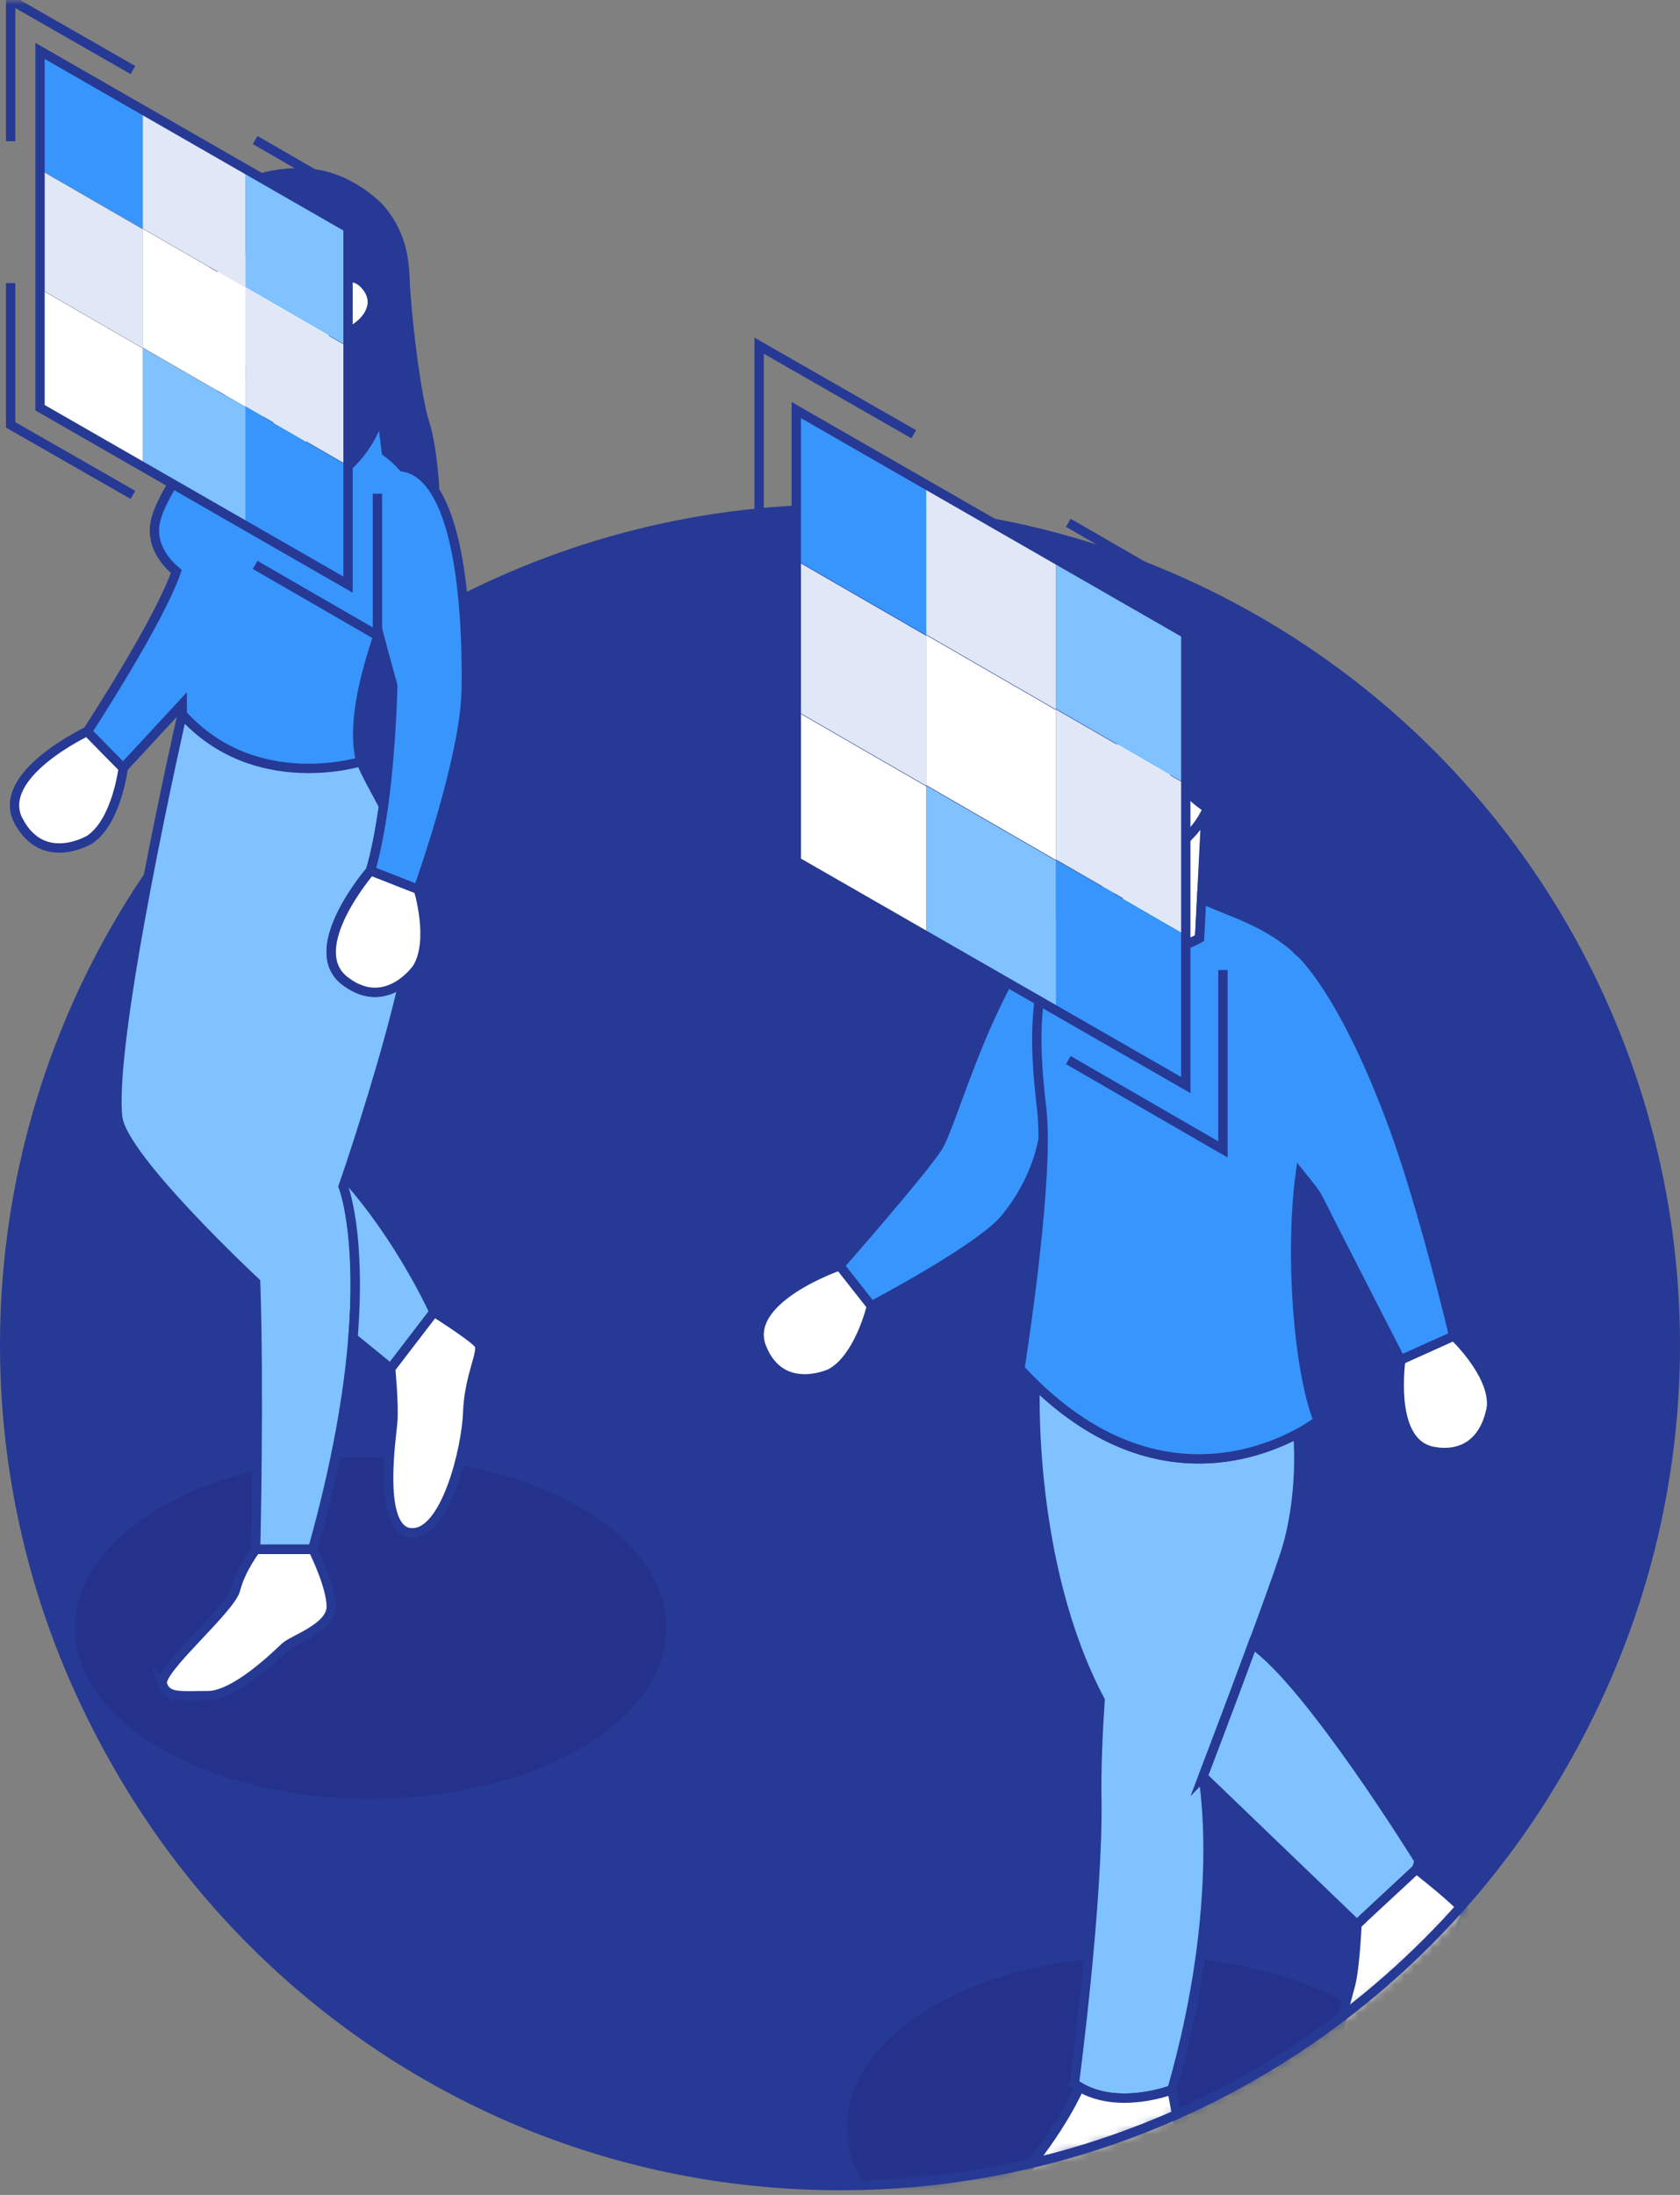 <svg width="180" height="235" viewBox="0 0 180 235" fill="none" xmlns="http://www.w3.org/2000/svg">
<rect x="0" y="0" width="180" height="235" fill="#808080" stroke="none"/>
<circle cx="90" cy="144" r="89.5" fill="#263994" stroke="#263994"/>
<mask id="mask0_9_2" style="mask-type:alpha" maskUnits="userSpaceOnUse" x="0" y="0" width="180" height="234">
<path fill-rule="evenodd" clip-rule="evenodd" d="M180 0H0V144V182H8.392C22.718 212.714 53.873 234 90 234C126.127 234 157.282 212.714 171.608 182H180V144V0Z" fill="#D9D9D9"/>
</mask>
<g mask="url(#mask0_9_2)">
<path d="M100.037 240.641C112.416 247.787 132.475 247.787 144.854 240.641C157.233 233.496 157.233 221.908 144.854 214.773C132.475 207.627 112.416 207.627 100.037 214.773C87.658 221.918 87.658 233.506 100.037 240.641Z" fill="#25328B"/>
<path d="M119.181 99.239C118.945 100.391 123.294 103.403 128.527 100.442L128.743 96.216L129.206 86.942C127.725 90.017 123.983 92.608 120.333 93.338C120.271 93.656 120.21 93.975 120.148 94.325C119.767 96.319 119.315 98.622 119.202 99.239H119.181Z" fill="white" stroke="#263994" stroke-miterlimit="10"/>
<path d="M116.313 93.265C117.547 93.615 118.924 93.615 120.323 93.337C123.972 92.617 127.715 90.016 129.195 86.942C129.267 86.808 129.329 86.654 129.381 86.52C128.075 85.708 126.193 83.919 125.926 83.086C125.556 81.925 125.967 77.627 125.967 77.627C125.967 77.627 122.636 79.2 118.749 79.2C117.505 79.2 116.446 78.778 115.675 78.1C115.675 78.1 111.234 91.857 116.302 93.275L116.313 93.265Z" fill="white" stroke="#263994" stroke-miterlimit="10"/>
<path d="M115.686 78.1C116.457 78.779 117.516 79.201 118.76 79.201C122.646 79.201 125.977 77.627 125.977 77.627C125.977 77.627 125.566 81.925 125.936 83.087C126.204 83.92 128.075 85.719 129.391 86.521C129.884 86.829 130.306 86.994 130.522 86.922C131.303 86.644 132.465 84.845 132.702 79.324C132.938 73.813 130.059 70.328 124.415 70.019C123.078 69.947 118.215 69.33 115.531 72.199C113.701 74.152 114.061 76.671 115.696 78.09L115.686 78.1Z" fill="#263994" stroke="#263994" stroke-miterlimit="10"/>
<path d="M115.099 223.09C115.285 223.224 115.47 223.347 115.665 223.45C119.891 225.938 125.566 223.738 125.566 223.738C131.396 203.37 128.897 190.22 128.897 190.22C128.897 190.22 131.684 182.9 134.223 176.042C135.58 172.372 136.865 168.835 137.606 166.604C139.734 160.219 139.055 153.464 139.055 153.464C134.429 155.952 123.047 159.962 110.915 148.22C110.915 148.22 110.082 167.344 117.865 182.036C117.618 185.799 117.464 189.49 117.516 192.523C117.701 203.545 115.11 223.08 115.11 223.08L115.099 223.09Z" fill="#80C1FF" stroke="#263994" stroke-miterlimit="10"/>
<path d="M128.897 190.21L145.379 206.043H145.389L151.753 200.121C151.877 199.823 151.969 199.515 152.041 199.196C152.041 199.196 140.279 180.195 134.213 176.042C131.684 182.9 128.887 190.22 128.887 190.22L128.897 190.21Z" fill="#80C1FF" stroke="#263994" stroke-miterlimit="10"/>
<path d="M106.432 241.237C108.715 242.471 116.426 241.422 119.634 237.227C122.841 233.032 125.803 232.23 126.368 231.274C126.923 230.308 125.566 223.738 125.566 223.738C125.566 223.738 119.891 225.948 115.665 223.45C115.665 223.45 113.773 227.964 108.961 233.516C104.15 239.068 104.15 239.993 106.432 241.227V241.237Z" fill="white" stroke="#263994" stroke-miterlimit="10"/>
<path d="M145.193 225.681C149.45 226.422 153.532 216.675 154.313 212.408C155.095 208.141 157.357 205.56 156.863 204.635C156.369 203.71 151.763 200.121 151.763 200.121C148.257 203.381 145.985 205.457 145.399 206.044H145.389C145.389 206.044 145.204 210.495 144.71 212.469C144.217 214.444 140.947 224.941 145.204 225.671L145.193 225.681Z" fill="white" stroke="#263994" stroke-miterlimit="10"/>
<path d="M81.612 144.283C83.71 149.506 88.964 147.049 88.964 147.049C92.058 145.434 93.375 139.821 93.375 139.821L89.982 135.513C89.982 135.513 79.525 139.06 81.612 144.283Z" fill="white" stroke="#263994" stroke-miterlimit="10"/>
<path d="M153.738 155.438C159.31 156.24 159.814 150.462 159.814 150.462C159.968 146.966 155.763 143.028 155.763 143.028L150.077 145.588C149.728 148.703 149.594 154.842 153.738 155.428V155.438Z" fill="white" stroke="#263994" stroke-miterlimit="10"/>
<path d="M139.313 101.964C135.714 98.561 131.776 97.697 128.743 96.216L128.527 100.442C123.294 103.403 118.945 100.391 119.181 99.239C119.305 98.612 119.747 96.319 120.127 94.325C119.613 94.325 119.079 94.345 118.523 94.376C116.775 94.479 115.418 95.27 114.37 96.545C106.196 103.722 102.289 120.018 100.438 122.897C98.762 125.488 89.972 135.512 89.972 135.512L93.364 139.82C93.364 139.82 105.013 133.703 107.666 130.495C108.776 129.138 110.925 126.228 111.768 121.982C111.768 120.769 111.717 119.679 111.614 118.774C111.059 113.859 110.483 107.937 112.457 102.395C110.483 107.948 111.059 113.859 111.614 118.774C111.717 119.689 111.768 120.769 111.768 121.982C111.768 130.937 109.27 146.544 109.27 146.544C109.815 147.141 110.37 147.696 110.915 148.231C123.047 159.972 134.429 155.962 139.056 153.474C140.454 152.724 141.235 152.107 141.235 152.107C139.086 146.668 138.171 134.299 139.313 125.704C140.259 126.866 140.968 127.76 141.225 128.284C142.798 131.431 150.067 145.599 150.067 145.599L155.753 143.038C155.753 143.038 152.617 129.714 149.389 120.851C143.939 105.922 139.302 101.974 139.302 101.974L139.313 101.964Z" fill="#3795FC"/>
<path d="M111.768 121.982C110.925 126.228 108.776 129.138 107.666 130.495C105.013 133.703 93.364 139.82 93.364 139.82L89.972 135.512C89.972 135.512 98.762 125.488 100.438 122.897C102.289 120.018 106.196 103.722 114.37 96.545C115.418 95.27 116.775 94.479 118.523 94.376C119.079 94.345 119.613 94.325 120.127 94.325C119.747 96.319 119.305 98.612 119.181 99.239C118.945 100.391 123.294 103.403 128.527 100.442L128.743 96.216C131.776 97.697 135.714 98.561 139.313 101.964L139.302 101.974C139.302 101.974 143.939 105.922 149.389 120.851C152.617 129.714 155.753 143.038 155.753 143.038L150.067 145.599C150.067 145.599 142.798 131.431 141.225 128.284C140.968 127.76 140.259 126.866 139.313 125.704C138.171 134.299 139.086 146.668 141.235 152.107C141.235 152.107 140.454 152.724 139.056 153.474C134.429 155.962 123.047 159.972 110.915 148.231C110.37 147.696 109.815 147.141 109.27 146.544C109.27 146.544 111.768 130.937 111.768 121.982ZM111.768 121.982C111.768 120.769 111.717 119.679 111.614 118.774M111.768 121.982C111.768 120.769 111.717 119.689 111.614 118.774M111.614 118.774C111.059 113.859 110.483 107.937 112.457 102.395C110.483 107.948 111.059 113.859 111.614 118.774Z" stroke="#263994" stroke-miterlimit="10"/>
<path d="M113.138 75.888L127.049 83.928V67.858L113.138 59.828V75.888Z" fill="#80C1FF"/>
<path d="M99.227 67.93L113.138 75.96V59.9L99.227 51.87V67.93Z" fill="#E0E7F7"/>
<path d="M85.316 59.972L99.227 68.002V51.942L85.316 43.902V59.972Z" fill="#3795FC"/>
<path d="M113.138 92.019L127.049 100.049V83.979L113.138 75.95V92.019Z" fill="#E0E7F7"/>
<path d="M99.227 84.051L113.138 92.081V76.021L99.227 67.992V84.051Z" fill="white"/>
<path d="M85.316 76.094L99.227 84.124V68.064L85.316 60.034V76.094Z" fill="#E0E7F7"/>
<path d="M113.138 108.141L127.049 116.171V100.111L113.138 92.071V108.141Z" fill="#3795FC"/>
<path d="M99.227 100.173L113.138 108.203V92.143L99.227 84.114V100.173Z" fill="#80C1FF"/>
<path d="M85.316 92.215L99.227 100.245V84.185L85.316 76.155V92.215Z" fill="white"/>
<path d="M127.049 67.858L85.316 43.902V92.215L127.049 116.171V67.858Z" stroke="#263994" stroke-miterlimit="10"/>
<path d="M114.464 55.973L131.028 65.534V84.668" stroke="#263994" stroke-miterlimit="10"/>
<path d="M131.028 103.864V123.06L114.464 113.498" stroke="#263994" stroke-miterlimit="10"/>
<path d="M97.9 104.018L81.337 94.539V75.343" stroke="#263994" stroke-miterlimit="10"/>
<path d="M81.337 56.137V37.013L97.9 46.493" stroke="#263994" stroke-miterlimit="10"/>
<path d="M17.284 187.227C29.663 194.373 49.722 194.373 62.102 187.227C74.481 180.082 74.481 168.494 62.102 161.359C49.722 154.213 29.663 154.213 17.284 161.359C4.905 168.505 4.905 180.092 17.284 187.227Z" fill="#25328B"/>
<path d="M23.297 38.56C24.11 39.208 25.179 39.506 26.351 39.568C26.937 39.609 27.554 39.578 28.181 39.506C31.995 39.105 36.098 37.141 36.098 37.141C35.974 36.514 35.851 36.144 35.851 36.144C39.234 35.219 41.146 32.515 38.997 30.356C36.838 28.207 34.504 32.114 34.504 32.114C29.518 29.698 25.806 26.541 24.325 24.218C23.102 27.58 20.357 36.185 23.308 38.56H23.297Z" fill="white" stroke="#263994" stroke-miterlimit="10"/>
<path d="M17.396 180.311C17.889 181.823 19.308 181.545 22.269 181.545C25.23 181.545 29.682 177.134 30.546 176.333C31.41 175.531 35.491 174.266 35.491 172.014C35.491 169.763 33.528 165.886 33.528 165.886H27.41C27.41 165.886 25.775 168.035 25.251 170.164C24.727 172.292 16.913 178.81 17.406 180.322L17.396 180.311Z" fill="white" stroke="#263994" stroke-miterlimit="10"/>
<path d="M24.315 24.227C25.806 26.561 29.517 29.718 34.494 32.124C34.494 32.124 36.828 28.217 38.987 30.365C41.136 32.525 39.223 35.229 35.841 36.154C35.841 36.154 35.964 36.524 36.087 37.151C36.437 38.837 36.838 42.385 34.895 45.274C34.062 46.518 33.27 47.484 32.55 48.399C30.988 50.404 29.764 52.173 29.219 56.069C29.219 56.069 31.255 53.91 34.833 51.751C36.098 50.99 38.041 49.592 39.47 47.217C40.025 46.292 40.508 45.202 40.837 43.958L41.393 48.368C41.968 48.79 42.585 49.314 43.161 49.983C44.57 50.199 45.69 51.144 46.585 52.543C46.575 52.275 46.318 47.793 45.526 45.366C44.714 42.868 43.768 35.804 43.428 30.756C43.356 28.073 43.182 25.317 40.837 22.469C40.478 22.027 37.63 19.138 33.661 18.614C32.53 18.459 27.996 18.1 24.51 20.793C24.13 21.091 23.935 21.39 23.76 21.667C23.4 22.233 23.606 23.148 24.305 24.227H24.315Z" fill="#263994" stroke="#263994" stroke-miterlimit="10"/>
<path d="M2.015 87.942C4.677 92.898 9.623 89.885 9.623 89.885C12.522 87.932 13.201 82.215 13.201 82.215L9.356 78.308C9.356 78.308 -0.648 82.986 2.004 87.942H2.015Z" fill="white" stroke="#263994" stroke-miterlimit="10"/>
<path d="M12.635 119.753C13.324 124.195 27.389 137.283 27.389 137.283C27.79 148.798 27.389 165.855 27.389 165.855H33.507C36.129 156.509 37.352 149.024 37.815 143.226C38.719 131.937 36.776 127.032 36.776 127.032C36.776 127.032 36.889 126.703 37.095 126.097C38.133 123.002 41.485 112.844 43.223 105.112C41.845 106.161 39.593 107.055 36.92 104.989C32.479 101.534 39.707 93.196 39.707 93.196C40.303 91.17 40.745 88.754 41.095 86.307C40.169 84.539 39.244 82.966 38.658 81.506C38.658 81.506 27.297 85.084 19.524 76.437C19.524 76.437 11.566 111.353 12.625 119.743L12.635 119.753Z" fill="#80C1FF" stroke="#263994" stroke-miterlimit="10"/>
<path d="M28.181 39.516L28.88 46.107C28.88 46.107 30.114 48.42 32.551 48.41C33.27 47.495 34.062 46.528 34.895 45.284C36.838 42.395 36.437 38.848 36.088 37.162C36.088 37.162 31.985 39.136 28.171 39.526L28.181 39.516Z" fill="white" stroke="#263994" stroke-miterlimit="10"/>
<path d="M36.931 104.999C39.604 107.066 41.855 106.172 43.233 105.123C44.148 104.434 44.672 103.673 44.672 103.673C46.533 100.712 44.816 95.201 44.816 95.201L44.169 94.954L39.717 93.207C39.717 93.207 32.489 101.545 36.931 104.999Z" fill="white" stroke="#263994" stroke-miterlimit="10"/>
<path d="M9.366 78.309L9.386 78.278C9.828 77.589 17.149 66.331 18.886 61.18C17.858 60.316 16.542 58.815 16.542 56.758C16.542 53.376 21.673 47.865 22.279 44.863C22.865 41.932 26.166 39.701 26.351 39.578C26.937 39.619 27.554 39.588 28.181 39.516L28.88 46.107C28.88 46.107 30.114 48.42 32.551 48.41C30.988 50.415 29.764 52.183 29.219 56.08C29.219 56.08 31.255 53.921 34.833 51.762C36.098 51.001 38.041 49.603 39.47 47.227C40.025 46.302 40.508 45.212 40.837 43.968L41.393 48.379C41.968 48.801 42.585 49.325 43.161 49.993C44.57 50.209 45.69 51.155 46.585 52.553C49.731 57.499 50.05 68.212 49.947 73.929C49.824 81.27 44.796 95.212 44.796 95.212L44.148 94.965L39.696 93.217C40.293 91.191 40.735 88.775 41.084 86.328C41.968 79.933 42.082 73.394 42.082 73.394C42.082 73.394 41.372 70.865 40.57 67.842C38.946 72.685 37.702 77.723 38.658 81.537C38.658 81.537 27.297 85.115 19.524 76.468C19.524 76.468 19.524 76.067 19.524 75.389L13.19 82.226L9.345 78.319L9.366 78.309Z" fill="#3795FC" stroke="#263994" stroke-miterlimit="10"/>
<path d="M44.086 164.107C47.747 164.293 49.978 155.091 50.111 151.194C50.255 147.287 51.828 144.706 51.304 143.935C50.78 143.164 46.492 140.47 46.492 140.47L41.855 146.516C41.855 146.516 42.246 150.515 42.071 152.345C41.907 154.176 40.437 163.943 44.086 164.118V164.107Z" fill="white" stroke="#263994" stroke-miterlimit="10"/>
<path d="M37.825 143.226L41.855 146.506L46.492 140.46C46.492 140.46 42.986 132.646 37.105 126.097C36.9 126.704 36.787 127.033 36.787 127.033C36.787 127.033 38.73 131.937 37.825 143.216V143.226Z" fill="#80C1FF" stroke="#263994" stroke-miterlimit="10"/>
<path d="M26.291 30.743L37.29 37.094V24.392L26.291 18.041V30.743Z" fill="#80C1FF"/>
<path d="M15.287 24.445L26.291 30.796V18.094L15.287 11.743V24.445Z" fill="#E0E7F7"/>
<path d="M4.288 18.151L15.287 24.502V11.8L4.288 5.449V18.151Z" fill="#3795FC"/>
<path d="M26.291 43.494L37.29 49.844V37.143L26.291 30.792V43.494Z" fill="#E0E7F7"/>
<path d="M15.287 37.195L26.291 43.55V30.844L15.287 24.493V37.195Z" fill="white"/>
<path d="M4.288 30.901L15.287 37.252V24.55L4.288 18.199V30.901Z" fill="#E0E7F7"/>
<path d="M26.291 56.243L37.29 62.594V49.892L26.291 43.541V56.243Z" fill="#3795FC"/>
<path d="M15.287 49.945L26.291 56.3V43.594L15.287 37.243V49.945Z" fill="#80C1FF"/>
<path d="M4.288 43.651L15.287 50.002V37.3L4.288 30.949V43.651Z" fill="white"/>
<path d="M37.29 24.392L4.288 5.449V43.651L37.29 62.594V24.392Z" stroke="#263994" stroke-miterlimit="10"/>
<path d="M27.337 14.991L40.437 22.555V37.681" stroke="#263994" stroke-miterlimit="10"/>
<path d="M40.437 52.86V68.044L27.337 60.481" stroke="#263994" stroke-miterlimit="10"/>
<path d="M14.241 52.982L1.141 45.489V30.305" stroke="#263994" stroke-miterlimit="10"/>
<path d="M1.141 15.122V0L14.241 7.498" stroke="#263994" stroke-miterlimit="10"/>
</g>
<path d="M179 145C179 194.153 139.153 234 90 234C40.847 234 1 194.153 1 145" stroke="#263994"/>
</svg>
